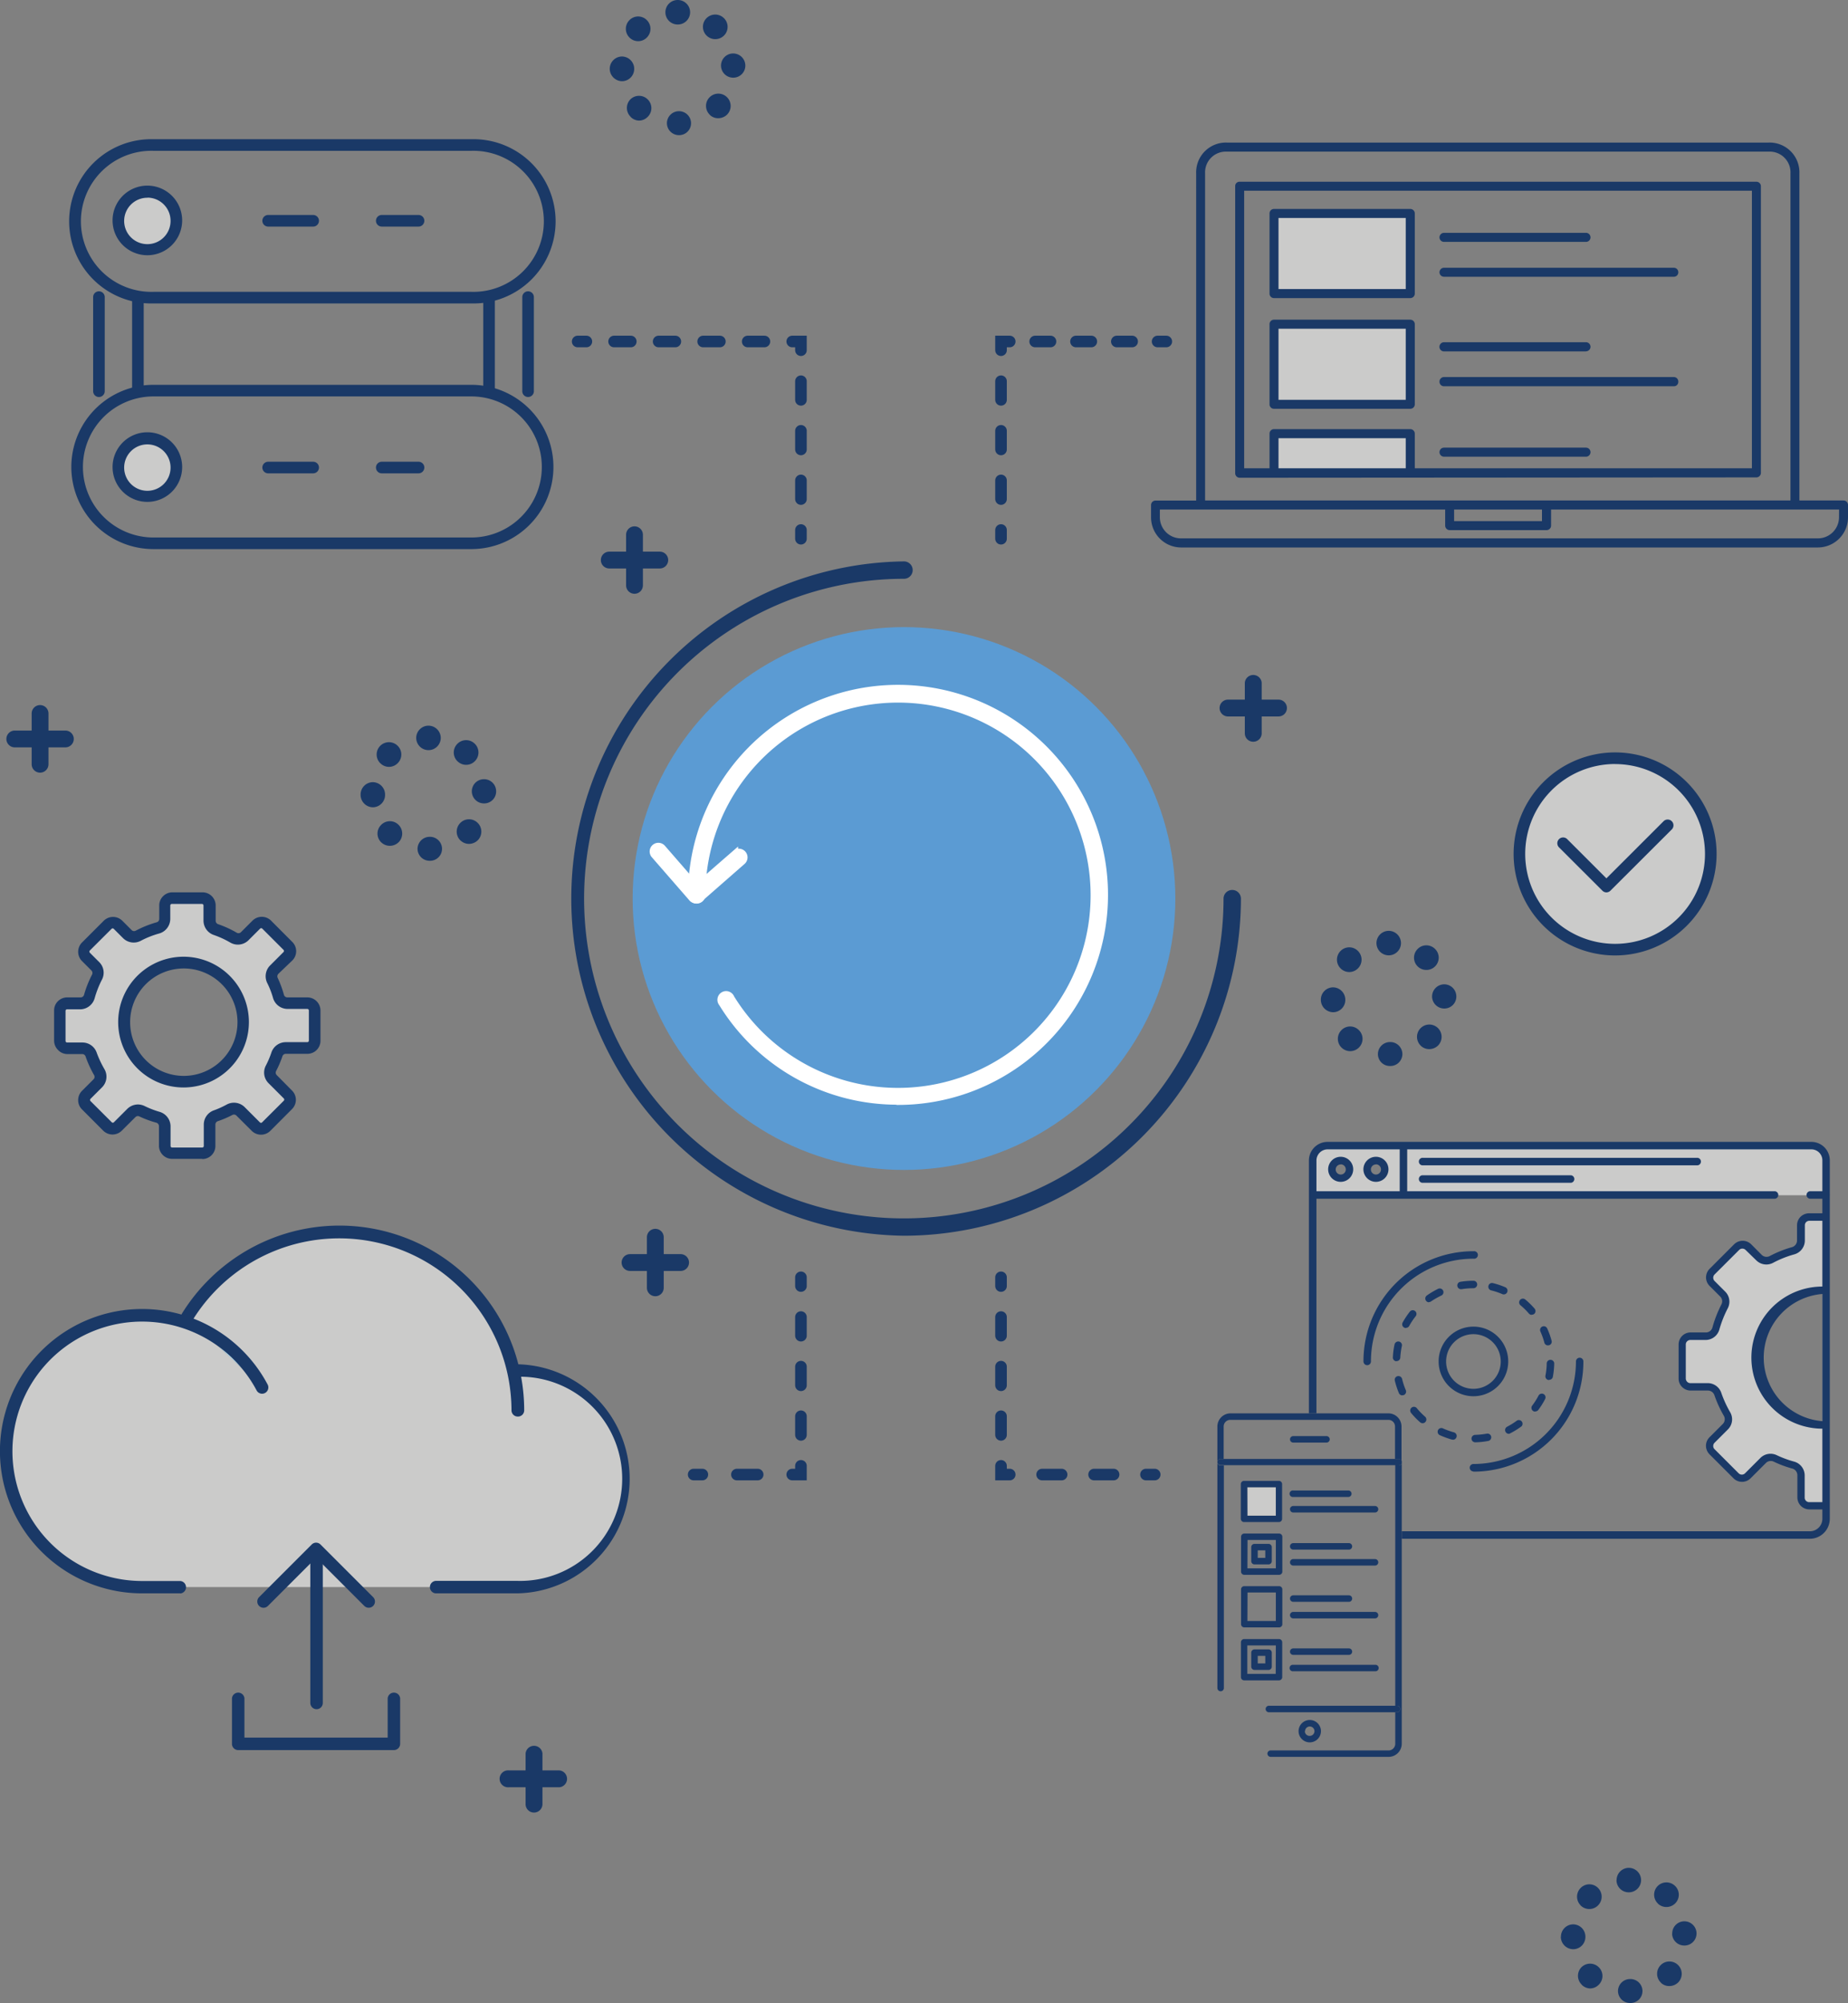 <svg xmlns="http://www.w3.org/2000/svg" viewBox="0 0 318.66 345.32"><rect x="0" y="0" width="318.66" height="345.32" fill="#808080" stroke="none"/><defs><style>.cls-1{fill:#cbcbca;}.cls-2,.cls-6{fill:#1a3967;}.cls-3{fill:#b8dae8;}.cls-4{fill:#5b9bd3;}.cls-5{fill:#fff;stroke:#fff;}.cls-10,.cls-11,.cls-12,.cls-5,.cls-6,.cls-7,.cls-8,.cls-9{stroke-miterlimit:10;}.cls-10,.cls-11,.cls-12,.cls-6,.cls-7,.cls-8,.cls-9{stroke:#1a3967;}.cls-10,.cls-11,.cls-12,.cls-13,.cls-7,.cls-8,.cls-9{fill:none;}.cls-10,.cls-11,.cls-12,.cls-7,.cls-8,.cls-9{stroke-linecap:round;stroke-width:2px;}.cls-8{stroke-dasharray:3.21 5.34;}.cls-9{stroke-dasharray:2.88 4.8;}.cls-10{stroke-dasharray:2.64 4.4;}.cls-11{stroke-dasharray:3.36 5.6;}.cls-12{stroke-dasharray:3.58 5.96;}</style></defs><g id="Layer_2" data-name="Layer 2"><g id="Layer_1-2" data-name="Layer 1"><rect class="cls-1" x="219.68" y="55.89" width="23.49" height="13.81"></rect><rect class="cls-1" x="219.68" y="74.76" width="23.49" height="6.44"></rect><path class="cls-2" d="M243.18,70.47h-23.5a.76.76,0,0,1-.77-.77V55.89a.77.77,0,0,1,.77-.78h23.5a.78.78,0,0,1,.78.78V69.7A.77.77,0,0,1,243.18,70.47Zm-22.72-1.55H242.4V56.67H220.46Z"></path><rect class="cls-1" x="219.68" y="36.8" width="23.49" height="13.81"></rect><path class="cls-2" d="M243.18,51.39h-23.5a.77.77,0,0,1-.77-.78V36.8a.77.77,0,0,1,.77-.78h23.5a.78.78,0,0,1,.78.78V50.61A.78.78,0,0,1,243.18,51.39Zm-22.72-1.56H242.4V37.58H220.46Z"></path><path class="cls-2" d="M243.18,82a.77.77,0,0,1-.78-.77V75.54H220.46v5.67a.77.77,0,0,1-.78.77.76.76,0,0,1-.77-.77V74.76a.77.77,0,0,1,.77-.78h23.5a.78.78,0,0,1,.78.78v6.45A.77.77,0,0,1,243.18,82Z"></path><path class="cls-2" d="M273.46,41.7H249a.78.78,0,1,1,0-1.56h24.48a.78.78,0,0,1,0,1.56Z"></path><path class="cls-2" d="M288.61,47.71H249a.77.77,0,0,1-.78-.77.78.78,0,0,1,.78-.78h39.63a.77.77,0,0,1,.77.78A.76.76,0,0,1,288.61,47.71Z"></path><path class="cls-2" d="M273.46,60.58H249A.78.78,0,0,1,249,59h24.48a.78.78,0,0,1,0,1.56Z"></path><path class="cls-2" d="M288.61,66.59H249a.77.77,0,0,1-.78-.77A.78.78,0,0,1,249,65h39.63a.77.77,0,0,1,.77.78A.76.76,0,0,1,288.61,66.59Z"></path><path class="cls-2" d="M273.46,78.73H249a.78.78,0,1,1,0-1.56h24.48a.78.78,0,0,1,0,1.56Z"></path><path class="cls-2" d="M317.89,86.28h-7.61a.22.22,0,0,0,0-.08V29.89a5.13,5.13,0,0,0-5.3-5.31H211.56a5.13,5.13,0,0,0-5.3,5.31v2.24a.88.88,0,0,0,0,.16v54h-7a.78.78,0,0,0-.78.78v2.12a5.2,5.2,0,0,0,5.19,5.19H313.47a5.2,5.2,0,0,0,5.19-5.19V87.06A.77.77,0,0,0,317.89,86.28ZM207.8,86.2h0V29.89a3.58,3.58,0,0,1,3.74-3.75H305a3.58,3.58,0,0,1,3.74,3.75V86.2a.22.22,0,0,0,0,.08H207.8Zm42.94,1.64h15.15v2H250.74Zm66.37,1.34a3.64,3.64,0,0,1-3.64,3.63H203.63A3.64,3.64,0,0,1,200,89.18V87.84h49.2v2.77a.78.78,0,0,0,.78.78h16.7a.78.78,0,0,0,.78-.78V87.84h49.66Z"></path><path class="cls-2" d="M302.87,31.33H213.76a.74.74,0,0,0-.77.7v.07h0v0h0V81.55a.78.78,0,0,0,.77.81h0l89.1-.06a.79.79,0,0,0,.78-.79V32.1A.77.77,0,0,0,302.87,31.33Zm-.78,49.4-87.55,0V32.88h87.55Z"></path><path class="cls-2" d="M6.91,133.2a1.45,1.45,0,0,1-1.45-1.46V123a1.45,1.45,0,0,1,2.9,0v8.71A1.45,1.45,0,0,1,6.91,133.2Z"></path><path class="cls-2" d="M11.27,128.84H2.55a1.45,1.45,0,0,1,0-2.9h8.72a1.45,1.45,0,0,1,0,2.9Z"></path><path class="cls-2" d="M72,146.4a2.09,2.09,0,0,1,2.06-2.14h0a2.08,2.08,0,0,1,2.16,2h0a2.06,2.06,0,0,1-2,2.13h-.06A2.08,2.08,0,0,1,72,146.4Zm-6.25-1.17h0a2.1,2.1,0,0,1-.05-3h0a2.1,2.1,0,0,1,3-.06h0a2.12,2.12,0,0,1,.06,3h0a2.15,2.15,0,0,1-1.52.64h0A2.09,2.09,0,0,1,65.76,145.23Zm13.67-.32a2.12,2.12,0,0,1-.09-3h0a2.11,2.11,0,0,1,3-.09h0a2.12,2.12,0,0,1,.09,3h0a2.2,2.2,0,0,1-1.54.66h0A2.13,2.13,0,0,1,79.43,144.91ZM62.18,137a2.13,2.13,0,0,1,2.08-2.16h0A2.14,2.14,0,0,1,66.4,137h0a2.13,2.13,0,0,1-2.09,2.17h0A2.15,2.15,0,0,1,62.18,137Zm19.18-.5a2.09,2.09,0,0,1,2-2.17h0a2.08,2.08,0,0,1,2.19,2h0a2.06,2.06,0,0,1-2,2.17h-.08A2.09,2.09,0,0,1,81.36,136.49Zm-15.79-4.93a2.12,2.12,0,0,1,0-3h0a2.12,2.12,0,0,1,3,0h0a2.1,2.1,0,0,1,0,3h0a2.1,2.1,0,0,1-1.5.63h0A2.1,2.1,0,0,1,65.57,131.56Zm13.37-.28h0a2.11,2.11,0,0,1-.13-3h0a2.11,2.11,0,0,1,3-.13h0a2.11,2.11,0,0,1,.13,3h0a2.1,2.1,0,0,1-1.56.69h0A2.09,2.09,0,0,1,78.94,131.28Zm-7.17-4.08a2.12,2.12,0,0,1,2.11-2.11h0A2.12,2.12,0,0,1,76,127.2h0a2.12,2.12,0,0,1-2.12,2.12h0A2.12,2.12,0,0,1,71.77,127.2Z"></path><path class="cls-2" d="M92.08,312.47A1.45,1.45,0,0,1,90.63,311V302.3a1.46,1.46,0,0,1,2.91,0V311A1.46,1.46,0,0,1,92.08,312.47Z"></path><path class="cls-2" d="M96.44,308.11H87.73a1.46,1.46,0,1,1,0-2.91h8.71a1.46,1.46,0,0,1,0,2.91Z"></path><path class="cls-2" d="M237.6,181.78a2.09,2.09,0,0,1,2.05-2.14h0a2.09,2.09,0,0,1,2.17,2h0a2.07,2.07,0,0,1-2.06,2.13h-.06A2.06,2.06,0,0,1,237.6,181.78Zm-6.26-1.17h0a2.12,2.12,0,0,1-.05-3h0a2.1,2.1,0,0,1,3-.05h0a2.1,2.1,0,0,1,.06,3h0a2.12,2.12,0,0,1-1.52.65h0A2.13,2.13,0,0,1,231.34,180.61Zm13.67-.32a2.12,2.12,0,0,1-.09-3h0a2.12,2.12,0,0,1,3-.09h0a2.13,2.13,0,0,1,.09,3h0a2.2,2.2,0,0,1-1.54.66h0A2.13,2.13,0,0,1,245,180.29Zm-17.25-7.92a2.12,2.12,0,0,1,2.08-2.16h0a2.14,2.14,0,0,1,2.14,2.12h0a2.12,2.12,0,0,1-2.08,2.17h0A2.15,2.15,0,0,1,227.76,172.37Zm19.18-.51a2.11,2.11,0,0,1,2-2.17h0a2.09,2.09,0,0,1,2.18,2h0a2.06,2.06,0,0,1-2,2.17h-.08A2.1,2.1,0,0,1,246.94,171.86Zm-15.78-4.92a2.12,2.12,0,0,1,0-3h0a2.1,2.1,0,0,1,3,0h0a2.12,2.12,0,0,1,0,3h0a2.1,2.1,0,0,1-1.5.63h0A2.1,2.1,0,0,1,231.16,166.94Zm13.36-.28h0a2.11,2.11,0,0,1-.13-3h0a2.11,2.11,0,0,1,3-.13h0a2.11,2.11,0,0,1,.13,3h0a2.09,2.09,0,0,1-1.55.68h0A2.11,2.11,0,0,1,244.52,166.66Zm-7.17-4.08a2.12,2.12,0,0,1,2.12-2.11h0a2.12,2.12,0,0,1,2.11,2.11h0a2.11,2.11,0,0,1-2.11,2.11h0A2.11,2.11,0,0,1,237.35,162.58Z"></path><path class="cls-2" d="M216.11,127.87a1.45,1.45,0,0,1-1.46-1.45V117.7a1.46,1.46,0,0,1,2.91,0v8.72A1.45,1.45,0,0,1,216.11,127.87Z"></path><path class="cls-2" d="M220.46,123.51h-8.71a1.45,1.45,0,1,1,0-2.9h8.71a1.45,1.45,0,1,1,0,2.9Z"></path><path class="cls-2" d="M109.41,102.36a1.45,1.45,0,0,1-1.45-1.45V92.19a1.45,1.45,0,0,1,2.9,0v8.72A1.45,1.45,0,0,1,109.41,102.36Z"></path><path class="cls-2" d="M113.77,98h-8.71a1.45,1.45,0,1,1,0-2.9h8.71a1.45,1.45,0,0,1,0,2.9Z"></path><path class="cls-2" d="M113,223.46a1.45,1.45,0,0,1-1.45-1.45v-8.72a1.45,1.45,0,0,1,2.9,0V222A1.45,1.45,0,0,1,113,223.46Z"></path><path class="cls-2" d="M117.36,219.1h-8.72a1.45,1.45,0,0,1,0-2.9h8.72a1.45,1.45,0,0,1,0,2.9Z"></path><circle class="cls-1" cx="278.54" cy="147.21" r="16.49"></circle><path class="cls-2" d="M277,153.84a1,1,0,0,1-.7-.3l-7.47-7.46a1,1,0,0,1,0-1.42,1,1,0,0,1,1.41,0l6.76,6.76,9.86-9.85a1,1,0,0,1,1.41,0,1,1,0,0,1,0,1.42L277.7,153.54A1,1,0,0,1,277,153.84Z"></path><path class="cls-2" d="M278.54,164.71A17.5,17.5,0,1,1,296,147.21,17.51,17.51,0,0,1,278.54,164.71Zm0-33A15.5,15.5,0,1,0,294,147.21,15.51,15.51,0,0,0,278.54,131.72Z"></path><path class="cls-1" d="M54.26,174.21A1.27,1.27,0,0,0,53,172.94H49.58A1.6,1.6,0,0,1,48,171.75,15.49,15.49,0,0,0,47,169a1.63,1.63,0,0,1,.31-1.84l2.32-2.32a1.27,1.27,0,0,0,0-1.79L46,159.41a1.26,1.26,0,0,0-1.78,0l-2,2a1.57,1.57,0,0,1-1.93.24,17.17,17.17,0,0,0-3-1.39,1.61,1.61,0,0,1-1.1-1.52V156.1a1.27,1.27,0,0,0-1.27-1.27h-5.2a1.26,1.26,0,0,0-1.26,1.27v2.31A1.61,1.61,0,0,1,27.23,160a17.49,17.49,0,0,0-3.35,1.34A1.61,1.61,0,0,1,22,161l-1.61-1.61a1.27,1.27,0,0,0-1.79,0l-3.74,3.75a1.24,1.24,0,0,0,0,1.78l1.62,1.62a1.6,1.6,0,0,1,.29,1.86,18.4,18.4,0,0,0-1.34,3.39A1.6,1.6,0,0,1,13.88,173H11.56a1.26,1.26,0,0,0-1.26,1.27v5.19a1.27,1.27,0,0,0,1.27,1.26h2.64a1.59,1.59,0,0,1,1.52,1.09,17.26,17.26,0,0,0,1.39,3,1.6,1.6,0,0,1-.24,1.93l-2,2a1.26,1.26,0,0,0,0,1.79l3.66,3.66a1.27,1.27,0,0,0,1.79,0l2.34-2.34a1.61,1.61,0,0,1,1.84-.31,16.37,16.37,0,0,0,2.73,1,1.61,1.61,0,0,1,1.2,1.55v3.39a1.27,1.27,0,0,0,1.26,1.26h5.21a1.26,1.26,0,0,0,1.26-1.26v-3.69a1.62,1.62,0,0,1,1.1-1.53,16.1,16.1,0,0,0,2.35-1,1.61,1.61,0,0,1,1.89.28l2.63,2.63a1.27,1.27,0,0,0,1.79,0l3.75-3.75a1.26,1.26,0,0,0,0-1.78L47,186.05a1.62,1.62,0,0,1-.27-1.9,16,16,0,0,0,1-2.38,1.61,1.61,0,0,1,1.52-1.1H53a1.25,1.25,0,0,0,1.26-1.26Zm-15.32,9.26a10.26,10.26,0,1,1,0-14.51A10.26,10.26,0,0,1,38.94,183.47Z"></path><path class="cls-2" d="M31.69,187.47a11.25,11.25,0,0,1-8-3.29h0a11.27,11.27,0,1,1,8,3.29Zm-6.55-4.71a9.26,9.26,0,1,0,0-13.09,9.28,9.28,0,0,0,0,13.09Z"></path><path class="cls-2" d="M34.88,199.78H29.67a2.27,2.27,0,0,1-2.26-2.26v-3.39a.63.63,0,0,0-.46-.59,17.05,17.05,0,0,1-2.9-1.07.6.6,0,0,0-.7.11L21,194.92a2.27,2.27,0,0,1-3.2,0l-3.66-3.67a2.21,2.21,0,0,1-.66-1.6,2.25,2.25,0,0,1,.66-1.6l2-2a.59.59,0,0,0,.08-.72,18.43,18.43,0,0,1-1.46-3.2.61.61,0,0,0-.57-.42H11.56A2.21,2.21,0,0,1,10,181a2.26,2.26,0,0,1-.67-1.6v-5.19a2.21,2.21,0,0,1,.66-1.61,2.29,2.29,0,0,1,1.6-.66h2.32a.6.6,0,0,0,.58-.43A18.45,18.45,0,0,1,15.88,168a.61.61,0,0,0-.12-.7l-1.62-1.62a2.27,2.27,0,0,1,0-3.2l3.75-3.75a2.27,2.27,0,0,1,3.2,0l1.61,1.61a.59.59,0,0,0,.71.1A18.36,18.36,0,0,1,27,159a.6.6,0,0,0,.46-.59V156.1a2.21,2.21,0,0,1,.66-1.6,2.26,2.26,0,0,1,1.6-.67h5.2a2.27,2.27,0,0,1,2.27,2.27v2.64a.62.62,0,0,0,.42.58,18.17,18.17,0,0,1,3.21,1.47.6.6,0,0,0,.72-.08l2-2a2.27,2.27,0,0,1,3.2,0l3.66,3.67a2.25,2.25,0,0,1,0,3.2L48,167.88a.62.62,0,0,0-.11.71,18.56,18.56,0,0,1,1.07,2.9.6.6,0,0,0,.58.45H53a2.27,2.27,0,0,1,2.26,2.27v5.2A2.25,2.25,0,0,1,53,181.67H49.27a.61.61,0,0,0-.57.42,17.82,17.82,0,0,1-1.08,2.53.6.6,0,0,0,.1.72L50.35,188a2.25,2.25,0,0,1,0,3.2l-3.74,3.75a2.27,2.27,0,0,1-3.2,0l-2.64-2.63a.6.6,0,0,0-.72-.1,16.79,16.79,0,0,1-2.49,1.06.62.62,0,0,0-.42.58v3.68a2.25,2.25,0,0,1-2.26,2.27ZM23.77,190.4a2.68,2.68,0,0,1,1.14.26,16.15,16.15,0,0,0,2.57,1,2.62,2.62,0,0,1,1.93,2.51v3.39a.26.26,0,0,0,.26.26h5.21a.26.26,0,0,0,.19-.08.25.25,0,0,0,.07-.18v-3.69a2.6,2.6,0,0,1,1.78-2.47,15.52,15.52,0,0,0,2.2-1,2.62,2.62,0,0,1,3.07.46l2.63,2.63a.26.26,0,0,0,.37,0l3.75-3.74a.28.28,0,0,0,0-.38l-2.63-2.63a2.59,2.59,0,0,1-.46-3.06,15.37,15.37,0,0,0,.95-2.24,2.62,2.62,0,0,1,2.47-1.78H53a.27.27,0,0,0,.26-.26v-5.2a.26.26,0,0,0-.08-.19.25.25,0,0,0-.18-.08H49.58A2.61,2.61,0,0,1,47.07,172a14.78,14.78,0,0,0-1-2.56,2.63,2.63,0,0,1,.5-3l2.32-2.32a.27.27,0,0,0,0-.37l-3.66-3.66a.27.27,0,0,0-.38,0l-2,2a2.6,2.6,0,0,1-3.14.4,16.28,16.28,0,0,0-2.85-1.31,2.62,2.62,0,0,1-1.77-2.47V156.1a.27.27,0,0,0-.27-.27h-5.2a.22.22,0,0,0-.18.08.26.26,0,0,0-.08.19v2.31a2.63,2.63,0,0,1-1.92,2.52,15.55,15.55,0,0,0-3.15,1.25,2.61,2.61,0,0,1-3.07-.45l-1.61-1.61a.26.26,0,0,0-.37,0l-3.75,3.74a.28.28,0,0,0,0,.38l1.62,1.62a2.57,2.57,0,0,1,.48,3,17,17,0,0,0-1.26,3.2A2.63,2.63,0,0,1,13.88,174H11.56a.26.26,0,0,0-.19.08.25.25,0,0,0-.07.18v5.2a.27.27,0,0,0,.26.26h2.66a2.6,2.6,0,0,1,2.46,1.77A17.76,17.76,0,0,0,18,184.3a2.59,2.59,0,0,1-.4,3.14l-2,2a.24.24,0,0,0-.07.18.27.27,0,0,0,.07.19h0l3.67,3.66a.26.26,0,0,0,.37,0l2.34-2.34A2.65,2.65,0,0,1,23.77,190.4Z"></path><circle class="cls-1" cx="25.46" cy="38.02" r="4.96"></circle><circle class="cls-1" cx="25.46" cy="80.56" r="4.96" transform="translate(-58.14 92.79) rotate(-80.78)"></circle><path class="cls-2" d="M81.27,52.31H26.46a14.16,14.16,0,1,1,0-28.31H81.27a14.16,14.16,0,1,1,0,28.31ZM26.46,26a12.16,12.16,0,1,0,0,24.31H81.27a12.16,12.16,0,1,0,0-24.31Z"></path><path class="cls-2" d="M81.27,94.66H26.46a14.16,14.16,0,0,1,0-28.32H81.27a14.16,14.16,0,1,1,0,28.32ZM26.46,68.34a12.16,12.16,0,0,0,0,24.32H81.27a12.16,12.16,0,1,0,0-24.32Z"></path><path class="cls-2" d="M25.46,44a6,6,0,1,1,5.95-6A6,6,0,0,1,25.46,44Zm0-9.91a4,4,0,1,0,3.95,4A4,4,0,0,0,25.46,34.07Z"></path><path class="cls-2" d="M25.46,86.52a6,6,0,1,1,5.95-6A6,6,0,0,1,25.46,86.52Zm0-9.91a4,4,0,1,0,3.95,4A4,4,0,0,0,25.46,76.61Z"></path><path class="cls-2" d="M54,39.06H46.24a1,1,0,0,1,0-2H54a1,1,0,1,1,0,2Z"></path><path class="cls-2" d="M72.17,39.06H65.83a1,1,0,0,1,0-2h6.34a1,1,0,0,1,0,2Z"></path><path class="cls-2" d="M54,81.6H46.24a1,1,0,0,1,0-2H54a1,1,0,1,1,0,2Z"></path><path class="cls-2" d="M72.17,81.6H65.83a1,1,0,0,1,0-2h6.34a1,1,0,0,1,0,2Z"></path><path class="cls-2" d="M91.06,68.44a1,1,0,0,1-1-1V51.22a1,1,0,0,1,2,0V67.44A1,1,0,0,1,91.06,68.44Z"></path><path class="cls-2" d="M84.33,68.44a1,1,0,0,1-1-1V51.22a1,1,0,0,1,2,0V67.44A1,1,0,0,1,84.33,68.44Z"></path><path class="cls-2" d="M23.78,68.44a1,1,0,0,1-1-1V51.22a1,1,0,0,1,2,0V67.44A1,1,0,0,1,23.78,68.44Z"></path><path class="cls-2" d="M17.06,68.44a1,1,0,0,1-1-1V51.22a1,1,0,0,1,2,0V67.44A1,1,0,0,1,17.06,68.44Z"></path><path class="cls-3" d="M34.13,228.8,45.2,239.17A23.6,23.6,0,0,0,34.13,228.8Z"></path><path class="cls-1" d="M89.27,236.27v6.86a30.78,30.78,0,0,0-57-16.09l1.89,1.76A23.6,23.6,0,0,1,45.2,239.17L34.13,228.8a23.43,23.43,0,1,0-9.62,44.8H89.27a18.67,18.67,0,1,0,0-37.33Z"></path><path class="cls-2" d="M89.27,274.68H75.11a1.08,1.08,0,0,1,0-2.15H89.27a17.6,17.6,0,1,0,0-35.19,1.08,1.08,0,0,1,0-2.15,19.75,19.75,0,0,1,0,39.49Z"></path><path class="cls-2" d="M31.1,274.68H24.51a24.51,24.51,0,1,1,21.64-36,1.09,1.09,0,0,1-.45,1.46,1.07,1.07,0,0,1-1.45-.44,22.36,22.36,0,1,0-19.74,32.85H31.1a1.08,1.08,0,0,1,0,2.15Z"></path><path class="cls-2" d="M89.27,244.2a1.07,1.07,0,0,1-1.07-1.07,29.71,29.71,0,0,0-55-15.53,1.08,1.08,0,0,1-1.84-1.13,32.12,32.12,0,0,1,11.38-11,31.86,31.86,0,0,1,47.65,27.68A1.07,1.07,0,0,1,89.27,244.2Z"></path><path class="cls-2" d="M67.92,301.7H41.09A1.07,1.07,0,0,1,40,300.63v-7.86a1.08,1.08,0,0,1,2.15,0v6.78H66.85v-6.78a1.08,1.08,0,0,1,2.15,0v7.86A1.08,1.08,0,0,1,67.92,301.7Z"></path><path class="cls-2" d="M63.58,277.16a1.06,1.06,0,0,1-.76-.31l-8.31-8.31-8.31,8.31a1.07,1.07,0,1,1-1.52-1.52l9.07-9.07a1.07,1.07,0,0,1,.76-.32,1.09,1.09,0,0,1,.76.32l9.07,9.07a1.07,1.07,0,0,1-.76,1.83Z"></path><path class="cls-2" d="M54.59,294.65a1.08,1.08,0,0,1-1.08-1.08V267.52a1.08,1.08,0,0,1,2.15,0v26.05A1.07,1.07,0,0,1,54.59,294.65Z"></path><circle class="cls-4" cx="155.88" cy="154.9" r="46.79"></circle><path class="cls-5" d="M154.81,189.94A35.51,35.51,0,0,1,124.44,173a1,1,0,1,1,1.7-1,33.71,33.71,0,1,0-5-17.73,1,1,0,0,1-2,0,35.71,35.71,0,1,1,35.7,35.71Z"></path><path class="cls-5" d="M120,155.24a1,1,0,0,1-.75-.35l-6.46-7.42a1,1,0,1,1,1.51-1.31l5.8,6.67,6.67-5.8a1,1,0,0,1,1.31,1.51L120.7,155A1,1,0,0,1,120,155.24Z"></path><path class="cls-6" d="M155.88,212.53a57.63,57.63,0,0,1,0-115.25,1,1,0,0,1,0,2,55.63,55.63,0,1,0,55.6,55.64,1,1,0,1,1,2,0A57.69,57.69,0,0,1,155.88,212.53Z"></path><line class="cls-7" x1="138.11" y1="92.87" x2="138.11" y2="91.37"></line><line class="cls-8" x1="138.11" y1="86.03" x2="138.11" y2="63.04"></line><polyline class="cls-7" points="138.11 60.37 138.11 58.87 136.61 58.87"></polyline><line class="cls-9" x1="131.81" y1="58.87" x2="103.51" y2="58.87"></line><line class="cls-7" x1="101.11" y1="58.87" x2="99.61" y2="58.87"></line><line class="cls-7" x1="172.61" y1="92.87" x2="172.61" y2="91.37"></line><line class="cls-8" x1="172.61" y1="86.03" x2="172.61" y2="63.04"></line><polyline class="cls-7" points="172.61 60.37 172.61 58.87 174.11 58.87"></polyline><line class="cls-10" x1="178.5" y1="58.87" x2="197.41" y2="58.87"></line><line class="cls-7" x1="199.61" y1="58.87" x2="201.11" y2="58.87"></line><line class="cls-7" x1="172.61" y1="220.2" x2="172.61" y2="221.7"></line><line class="cls-8" x1="172.61" y1="227.05" x2="172.61" y2="250.03"></line><polyline class="cls-7" points="172.61 252.7 172.61 254.2 174.11 254.2"></polyline><line class="cls-11" x1="179.7" y1="254.2" x2="194.81" y2="254.2"></line><line class="cls-7" x1="197.61" y1="254.2" x2="199.11" y2="254.2"></line><line class="cls-7" x1="138.11" y1="220.2" x2="138.11" y2="221.7"></line><line class="cls-8" x1="138.11" y1="227.05" x2="138.11" y2="250.03"></line><polyline class="cls-7" points="138.11 252.7 138.11 254.2 136.61 254.2"></polyline><line class="cls-12" x1="130.65" y1="254.2" x2="124.09" y2="254.2"></line><line class="cls-7" x1="121.11" y1="254.2" x2="119.61" y2="254.2"></line><path class="cls-1" d="M312,209.84a1.43,1.43,0,0,0-1.43,1.43v2.62a1.82,1.82,0,0,1-1.34,1.76,18.38,18.38,0,0,0-3.79,1.51,1.82,1.82,0,0,1-2.14-.32L301.46,215a1.44,1.44,0,0,0-2,0l-4.23,4.24a1.42,1.42,0,0,0,0,2l1.83,1.83a1.82,1.82,0,0,1,.33,2.11,20.21,20.21,0,0,0-1.51,3.83,1.81,1.81,0,0,1-1.75,1.31h-2.62a1.42,1.42,0,0,0-1.43,1.43v5.88a1.41,1.41,0,0,0,1.43,1.42h3a1.82,1.82,0,0,1,1.72,1.24,19.28,19.28,0,0,0,1.57,3.43,1.8,1.8,0,0,1-.28,2.18l-2.29,2.3a1.42,1.42,0,0,0,0,2l4.14,4.14a1.42,1.42,0,0,0,2,0l2.65-2.64a1.83,1.83,0,0,1,2.08-.35,19,19,0,0,0,3.1,1.15,1.83,1.83,0,0,1,1.35,1.75v3.84a1.43,1.43,0,0,0,1.43,1.42h2.53V209.84Zm-5.93,32.4a11.61,11.61,0,0,1,8.2-19.81v23.21A11.53,11.53,0,0,1,306.05,242.24Z"></path><path class="cls-1" d="M312.63,197.54H228.77a2.25,2.25,0,0,0-2.29,2.25v6.26h88.44v-6.26A2.26,2.26,0,0,0,312.63,197.54Zm-81.44,5.56a1.51,1.51,0,1,1,1.51-1.51A1.51,1.51,0,0,1,231.19,203.1Zm6.08,0a1.51,1.51,0,1,1,1.51-1.51A1.52,1.52,0,0,1,237.27,203.1Z"></path><path class="cls-2" d="M306.07,206.65H226.48a.65.65,0,1,1,0-1.29h79.59a.65.65,0,0,1,0,1.29Z"></path><path class="cls-2" d="M242,205.92a.64.64,0,0,1-.64-.64v-7.22a.65.65,0,1,1,1.29,0v7.22A.65.65,0,0,1,242,205.92Z"></path><path class="cls-2" d="M231.19,203.74a2.16,2.16,0,1,1,2.15-2.15A2.16,2.16,0,0,1,231.19,203.74Zm0-3a.87.87,0,1,0,.87.87A.87.87,0,0,0,231.19,200.72Z"></path><path class="cls-2" d="M237.27,203.74a2.16,2.16,0,1,1,2.15-2.15A2.16,2.16,0,0,1,237.27,203.74Zm0-3a.87.87,0,1,0,.86.87A.87.87,0,0,0,237.27,200.72Z"></path><path class="cls-2" d="M292.57,200.89H245.39a.65.65,0,1,1,0-1.29h47.18a.65.65,0,1,1,0,1.29Z"></path><path class="cls-2" d="M270.74,203.9H245.39a.65.65,0,1,1,0-1.29h25.35a.65.65,0,1,1,0,1.29Z"></path><path class="cls-2" d="M314.92,206.65h-2.84a.65.65,0,0,1,0-1.29h2.84a.65.65,0,0,1,0,1.29Z"></path><path class="cls-2" d="M314.25,246.29a12.25,12.25,0,1,1,0-24.5.64.64,0,1,1,0,1.28,11,11,0,0,0,0,21.93.64.64,0,0,1,.65.64A.65.65,0,0,1,314.25,246.29Z"></path><path class="cls-2" d="M314.5,260.21H312a2.07,2.07,0,0,1-2.07-2.07V254.3a1.19,1.19,0,0,0-.87-1.13,18.59,18.59,0,0,1-3.2-1.19,1.18,1.18,0,0,0-1.35.22l-2.65,2.65a2.08,2.08,0,0,1-2.94,0l-4.14-4.14a2.1,2.1,0,0,1-.61-1.47,2.06,2.06,0,0,1,.61-1.47l2.3-2.3a1.17,1.17,0,0,0,.17-1.4,19.81,19.81,0,0,1-1.62-3.54,1.19,1.19,0,0,0-1.11-.81h-3a2.06,2.06,0,0,1-1.46-.61,2,2,0,0,1-.61-1.46v-5.88a2.1,2.1,0,0,1,.61-1.47,2.06,2.06,0,0,1,1.47-.6h2.62a1.16,1.16,0,0,0,1.13-.84,20.66,20.66,0,0,1,1.56-4,1.16,1.16,0,0,0-.22-1.35l-1.83-1.83a2.08,2.08,0,0,1,0-2.94l4.24-4.24a2.09,2.09,0,0,1,2.93,0l1.82,1.83a1.19,1.19,0,0,0,1.39.2A19,19,0,0,1,309,215a1.2,1.2,0,0,0,.87-1.14v-2.62a2.09,2.09,0,0,1,.6-1.47,2.13,2.13,0,0,1,1.47-.61h2.52a.64.64,0,0,1,.64.65.63.63,0,0,1-.64.64H312a.83.83,0,0,0-.56.23.78.78,0,0,0-.22.56v2.62a2.49,2.49,0,0,1-1.82,2.38,18,18,0,0,0-3.66,1.46,2.47,2.47,0,0,1-2.9-.43L301,215.48a.79.79,0,0,0-.56-.23.76.76,0,0,0-.55.23l-4.24,4.23a.8.8,0,0,0,0,1.12l1.83,1.83a2.44,2.44,0,0,1,.46,2.85,19.75,19.75,0,0,0-1.47,3.71A2.47,2.47,0,0,1,294.1,231h-2.62a.79.79,0,0,0-.56.23.75.75,0,0,0-.23.55v5.88a.82.82,0,0,0,.24.55.75.75,0,0,0,.55.23h3a2.47,2.47,0,0,1,2.33,1.67,19,19,0,0,0,1.51,3.31,2.44,2.44,0,0,1-.37,3l-2.3,2.3a.79.79,0,0,0-.23.56.75.75,0,0,0,.23.55l4.15,4.15a.78.78,0,0,0,1.11,0l2.65-2.65a2.48,2.48,0,0,1,2.81-.47,18.15,18.15,0,0,0,3,1.11,2.47,2.47,0,0,1,1.82,2.37v3.84a.78.78,0,0,0,.78.78h2.53a.65.65,0,1,1,0,1.29Z"></path><path class="cls-2" d="M254.07,240.7a6,6,0,1,1,6-6A6,6,0,0,1,254.07,240.7Zm0-10.7a4.71,4.71,0,1,0,4.71,4.7A4.71,4.71,0,0,0,254.07,230Z"></path><path class="cls-2" d="M254.38,248.64a.64.64,0,0,1,0-1.28,13.83,13.83,0,0,0,2-.21.64.64,0,0,1,.24,1.26,13,13,0,0,1-2.24.23Zm-3.82-.46-.17,0a14.94,14.94,0,0,1-2.12-.77.65.65,0,0,1-.31-.86.64.64,0,0,1,.85-.31,12.91,12.91,0,0,0,1.92.69.65.65,0,0,1-.17,1.27Zm9.6-1a.65.65,0,0,1-.29-1.22,13.5,13.5,0,0,0,1.73-1.08.64.64,0,0,1,.77,1,13.52,13.52,0,0,1-1.91,1.19A.67.67,0,0,1,260.16,247.18Zm-14.85-1.83a.66.66,0,0,1-.43-.16,13.19,13.19,0,0,1-1.56-1.61.65.65,0,0,1,.08-.91.64.64,0,0,1,.91.09,12.24,12.24,0,0,0,1.42,1.46.64.64,0,0,1,.06.91A.61.61,0,0,1,245.31,245.35Zm19.41-2a.63.63,0,0,1-.39-.13.65.65,0,0,1-.13-.9,11.88,11.88,0,0,0,1.09-1.72.65.65,0,0,1,.87-.28.64.64,0,0,1,.27.87,13,13,0,0,1-1.2,1.91A.65.65,0,0,1,264.72,243.32Zm-22.91-2.8a.64.64,0,0,1-.59-.39,13.72,13.72,0,0,1-.7-2.14.63.63,0,0,1,.47-.78.65.65,0,0,1,.78.47,11.91,11.91,0,0,0,.64,1.94.65.65,0,0,1-.35.85A.7.7,0,0,1,241.81,240.52Zm25.33-2.65H267a.64.64,0,0,1-.51-.75,12.6,12.6,0,0,0,.22-2,.65.65,0,1,1,1.29,0,14,14,0,0,1-.24,2.24A.64.64,0,0,1,267.14,237.87Zm-26.35-3.23h0a.64.64,0,0,1-.61-.68,12.61,12.61,0,0,1,.29-2.22.66.66,0,0,1,.77-.5.64.64,0,0,1,.49.77,13.62,13.62,0,0,0-.27,2A.63.63,0,0,1,240.79,234.64Zm26.14-2.73a.65.65,0,0,1-.63-.48,12.18,12.18,0,0,0-.68-1.92.64.64,0,0,1,1.17-.53,13.39,13.39,0,0,1,.76,2.12.64.64,0,0,1-.46.79A.44.44,0,0,1,266.93,231.91Zm-24.5-3a.68.68,0,0,1-.31-.08.64.64,0,0,1-.25-.88,14.43,14.43,0,0,1,1.24-1.87.64.64,0,1,1,1,.8,12.24,12.24,0,0,0-1.13,1.7A.63.63,0,0,1,242.43,228.91Zm21.7-2.27a.64.64,0,0,1-.49-.22,12.24,12.24,0,0,0-1.45-1.43.64.64,0,0,1,.82-1,13.35,13.35,0,0,1,1.61,1.58.65.65,0,0,1-.07.91A.66.66,0,0,1,264.13,226.64Zm-17.72-2.17a.62.62,0,0,1-.52-.27.64.64,0,0,1,.15-.9,14.56,14.56,0,0,1,1.94-1.15.65.65,0,0,1,.86.3.64.64,0,0,1-.3.86,13.55,13.55,0,0,0-1.76,1A.63.63,0,0,1,246.41,224.47Zm12.91-1.35a.8.8,0,0,1-.26-.05,11.84,11.84,0,0,0-1.93-.65.64.64,0,0,1-.47-.78.63.63,0,0,1,.78-.47,14.38,14.38,0,0,1,2.13.71.65.65,0,0,1-.25,1.24Zm-7.39-.9a.64.64,0,0,1-.63-.55.63.63,0,0,1,.53-.73,14,14,0,0,1,2.24-.18.64.64,0,0,1,.65.64.65.65,0,0,1-.65.65,12.54,12.54,0,0,0-2,.16Z"></path><path class="cls-2" d="M254.07,253.66a.64.64,0,0,1,0-1.28,17.7,17.7,0,0,0,17.68-17.68.64.64,0,0,1,1.28,0,18.95,18.95,0,0,1-19,19Z"></path><path class="cls-2" d="M235.75,235.35a.65.65,0,0,1-.64-.65,18.95,18.95,0,0,1,19-19,.65.65,0,1,1,0,1.29A17.69,17.69,0,0,0,236.4,234.7.65.65,0,0,1,235.75,235.35Z"></path><path class="cls-13" d="M220,265.47h-4.9v4.9H220Zm-.68,3.66a.56.56,0,0,1-.56.56h-2.42a.56.56,0,0,1-.56-.56v-2.42a.56.56,0,0,1,.56-.56h2.42a.56.56,0,0,1,.56.56Z"></path><path class="cls-13" d="M215.08,288.56H220v-4.9h-4.9Zm.68-3.66a.56.56,0,0,1,.56-.56h2.42a.56.56,0,0,1,.56.56v2.42a.56.56,0,0,1-.56.56h-2.42a.56.56,0,0,1-.56-.56Z"></path><rect class="cls-13" x="216.88" y="285.46" width="1.31" height="1.31"></rect><rect class="cls-13" x="216.88" y="267.27" width="1.31" height="1.31"></rect><path class="cls-13" d="M241.71,245.92v5.94a.49.49,0,0,1,0,.21.54.54,0,0,1,0,.22V264h70.34a2.16,2.16,0,0,0,2.18-2.14V200a1.89,1.89,0,0,0-1.89-1.88H228.92a1.93,1.93,0,0,0-1.93,1.92v43.59h12.45A2.27,2.27,0,0,1,241.71,245.92Z"></path><rect class="cls-13" x="215.08" y="274.56" width="4.91" height="4.91"></rect><path class="cls-13" d="M226.66,298.44a.81.81,0,1,0-.81.81A.81.81,0,0,0,226.66,298.44Z"></path><path class="cls-2" d="M312.34,196.85H228.92a3.22,3.22,0,0,0-3.22,3.21v43.59H227V200.06a1.93,1.93,0,0,1,1.93-1.92h83.42a1.89,1.89,0,0,1,1.89,1.88v61.82a2.16,2.16,0,0,1-2.18,2.14H241.71v1.29h70.34a3.45,3.45,0,0,0,3.47-3.43V200A3.18,3.18,0,0,0,312.34,196.85Z"></path><rect class="cls-1" x="215.08" y="256.37" width="4.91" height="4.91"></rect><path class="cls-2" d="M241.71,252.29a.56.56,0,0,1-.52.34h-.6v41.43h.31a.56.56,0,0,1,0,1.12h-.31v5.43a1.15,1.15,0,0,1-1.15,1.15H219.11a.55.55,0,0,0-.56.55.56.56,0,0,0,.56.56h20.33a2.27,2.27,0,0,0,2.27-2.26V252.29Z"></path><path class="cls-2" d="M209.92,252.13V291a.56.56,0,0,0,1.12,0V252.63h-.57A.55.55,0,0,1,209.92,252.13Z"></path><path class="cls-2" d="M210.47,251.51H211v-5.59a1.15,1.15,0,0,1,1.15-1.15h27.25a1.14,1.14,0,0,1,1.15,1.15v5.59h.6a.57.57,0,0,1,.52.35v-5.94a2.27,2.27,0,0,0-2.27-2.27H212.19a2.27,2.27,0,0,0-2.27,2.27V252A.56.56,0,0,1,210.47,251.51Z"></path><path class="cls-2" d="M240.59,252.63h.6a.56.56,0,0,0,.52-.34.54.54,0,0,0,0-.22.49.49,0,0,0,0-.21.57.57,0,0,0-.52-.35H210.47a.56.56,0,0,0-.55.51s0,0,0,0,0,0,0,.06a.55.55,0,0,0,.55.5h30.12Z"></path><path class="cls-2" d="M241.45,294.62a.56.56,0,0,0-.55-.56H218.8a.56.56,0,0,0,0,1.12h22.1A.56.56,0,0,0,241.45,294.62Z"></path><path class="cls-2" d="M223,247.57a.56.56,0,0,0,0,1.12h5.73a.56.56,0,0,0,0-1.12H223Z"></path><path class="cls-2" d="M227.78,298.44a1.93,1.93,0,1,0-1.93,1.93A1.94,1.94,0,0,0,227.78,298.44Zm-2.74,0a.81.81,0,1,1,.81.81A.81.81,0,0,1,225,298.44Z"></path><path class="cls-2" d="M214.52,262.39h6a.56.56,0,0,0,.56-.55v-6a.56.56,0,0,0-.56-.55h-6a.56.56,0,0,0-.56.55v6A.56.56,0,0,0,214.52,262.39Zm.56-6H220v4.91h-4.9Z"></path><path class="cls-2" d="M232.57,258.06a.56.56,0,0,0,0-1.11H223a.56.56,0,1,0,0,1.11h9.6Z"></path><path class="cls-2" d="M237.1,260.74a.56.56,0,0,0,0-1.12H223a.56.56,0,0,0,0,1.12H237.1Z"></path><path class="cls-2" d="M214,270.93a.56.56,0,0,0,.56.56h6a.56.56,0,0,0,.56-.56v-6a.56.56,0,0,0-.56-.56h-6a.56.56,0,0,0-.56.56Zm1.12-5.46H220v4.9h-4.9Z"></path><path class="cls-2" d="M223,267.14h9.6a.56.56,0,0,0,0-1.12H223a.56.56,0,0,0,0,1.12Z"></path><path class="cls-2" d="M223,269.89H237.1a.56.56,0,0,0,0-1.12H223a.56.56,0,0,0,0,1.12Z"></path><path class="cls-2" d="M214,280a.56.56,0,0,0,.56.55h6a.56.56,0,0,0,.56-.55v-6a.56.56,0,0,0-.56-.56h-6a.56.56,0,0,0-.56.56Zm1.12-5.47H220v4.91h-4.9Z"></path><path class="cls-2" d="M223,276.14h9.6a.56.56,0,0,0,0-1.12H223a.56.56,0,0,0,0,1.12Z"></path><path class="cls-2" d="M223,279H237.1a.56.56,0,1,0,0-1.12H223a.56.56,0,1,0,0,1.12Z"></path><path class="cls-2" d="M221.1,289.12v-6a.56.56,0,0,0-.56-.56h-6a.56.56,0,0,0-.56.56v6a.56.56,0,0,0,.56.56h6A.56.56,0,0,0,221.1,289.12Zm-1.12-.56h-4.9v-4.9H220Z"></path><path class="cls-2" d="M223,285.29h9.6a.56.56,0,0,0,0-1.12H223a.56.56,0,1,0,0,1.12Z"></path><path class="cls-2" d="M223,288.11H237.1a.56.56,0,1,0,0-1.11H223a.56.56,0,1,0,0,1.11Z"></path><path class="cls-2" d="M218.74,266.15h-2.42a.56.56,0,0,0-.56.56v2.42a.56.56,0,0,0,.56.56h2.42a.56.56,0,0,0,.56-.56v-2.42A.56.56,0,0,0,218.74,266.15Zm-.56,2.42h-1.3v-1.3h1.3Z"></path><path class="cls-2" d="M216.32,287.88h2.42a.56.56,0,0,0,.56-.56V284.9a.56.56,0,0,0-.56-.56h-2.42a.56.56,0,0,0-.56.56v2.42A.56.56,0,0,0,216.32,287.88Zm.56-2.42h1.3v1.3h-1.3Z"></path><path class="cls-2" d="M115,21.31A2.08,2.08,0,0,1,117,19.17h0a2.08,2.08,0,0,1,2.16,2h0a2.06,2.06,0,0,1-2.06,2.13h0A2.08,2.08,0,0,1,115,21.31Zm-6.25-1.17h0a2.12,2.12,0,0,1-.06-3h0a2.12,2.12,0,0,1,3,0h0a2.1,2.1,0,0,1,0,3h0a2.11,2.11,0,0,1-1.52.65h0A2.11,2.11,0,0,1,108.73,20.14Zm13.67-.33a2.11,2.11,0,0,1-.1-3h0a2.12,2.12,0,0,1,3-.09h0a2.12,2.12,0,0,1,.09,3h0a2.19,2.19,0,0,1-1.54.66h0A2.05,2.05,0,0,1,122.4,19.81ZM105.14,11.9a2.13,2.13,0,0,1,2.09-2.16h0a2.13,2.13,0,0,1,2.13,2.12h0A2.12,2.12,0,0,1,107.28,14h0A2.16,2.16,0,0,1,105.14,11.9Zm19.19-.51a2.09,2.09,0,0,1,2-2.17h0a2.1,2.1,0,0,1,2.19,2h0a2.08,2.08,0,0,1-2,2.17h-.08A2.09,2.09,0,0,1,124.33,11.39ZM108.54,6.47a2.12,2.12,0,0,1,0-3h0a2.1,2.1,0,0,1,3,0h0a2.12,2.12,0,0,1,0,3h0a2.1,2.1,0,0,1-1.5.63h0A2.12,2.12,0,0,1,108.54,6.47Zm13.36-.28h0a2.12,2.12,0,0,1-.13-3h0a2.13,2.13,0,0,1,3-.12h0a2.11,2.11,0,0,1,.13,3h0a2.13,2.13,0,0,1-1.56.68h0A2.12,2.12,0,0,1,121.9,6.19Zm-7.16-4.08A2.11,2.11,0,0,1,116.85,0h0A2.12,2.12,0,0,1,119,2.11h0a2.11,2.11,0,0,1-2.11,2.11h0A2.1,2.1,0,0,1,114.74,2.11Z"></path><path class="cls-2" d="M279,343.31a2.08,2.08,0,0,1,2.06-2.14h0a2.08,2.08,0,0,1,2.16,2h0a2.06,2.06,0,0,1-2.06,2.13h-.05A2.08,2.08,0,0,1,279,343.31Zm-6.25-1.17h0a2.12,2.12,0,0,1-.06-3h0a2.12,2.12,0,0,1,3,0h0a2.1,2.1,0,0,1,0,3h0a2.11,2.11,0,0,1-1.52.65h0A2.11,2.11,0,0,1,272.73,342.14Zm13.67-.33a2.11,2.11,0,0,1-.1-3h0a2.12,2.12,0,0,1,3-.09h0a2.12,2.12,0,0,1,.09,3h0a2.19,2.19,0,0,1-1.54.66h0A2.05,2.05,0,0,1,286.4,341.81Zm-17.26-7.91a2.13,2.13,0,0,1,2.09-2.16h0a2.13,2.13,0,0,1,2.13,2.12h0a2.12,2.12,0,0,1-2.08,2.17h0A2.16,2.16,0,0,1,269.14,333.9Zm19.19-.51a2.09,2.09,0,0,1,2-2.17h0a2.1,2.1,0,0,1,2.19,2h0a2.08,2.08,0,0,1-2,2.17h-.08A2.09,2.09,0,0,1,288.33,333.39Zm-15.79-4.92a2.12,2.12,0,0,1,0-3h0a2.1,2.1,0,0,1,3,0h0a2.12,2.12,0,0,1,0,3h0a2.1,2.1,0,0,1-1.5.63h0A2.12,2.12,0,0,1,272.54,328.47Zm13.36-.28h0a2.12,2.12,0,0,1-.13-3h0a2.13,2.13,0,0,1,3-.12h0a2.11,2.11,0,0,1,.13,3h0a2.13,2.13,0,0,1-1.56.68h0A2.12,2.12,0,0,1,285.9,328.19Zm-7.16-4.08a2.11,2.11,0,0,1,2.11-2.11h0a2.12,2.12,0,0,1,2.11,2.11h0a2.11,2.11,0,0,1-2.11,2.11h0A2.1,2.1,0,0,1,278.74,324.11Z"></path></g></g></svg>